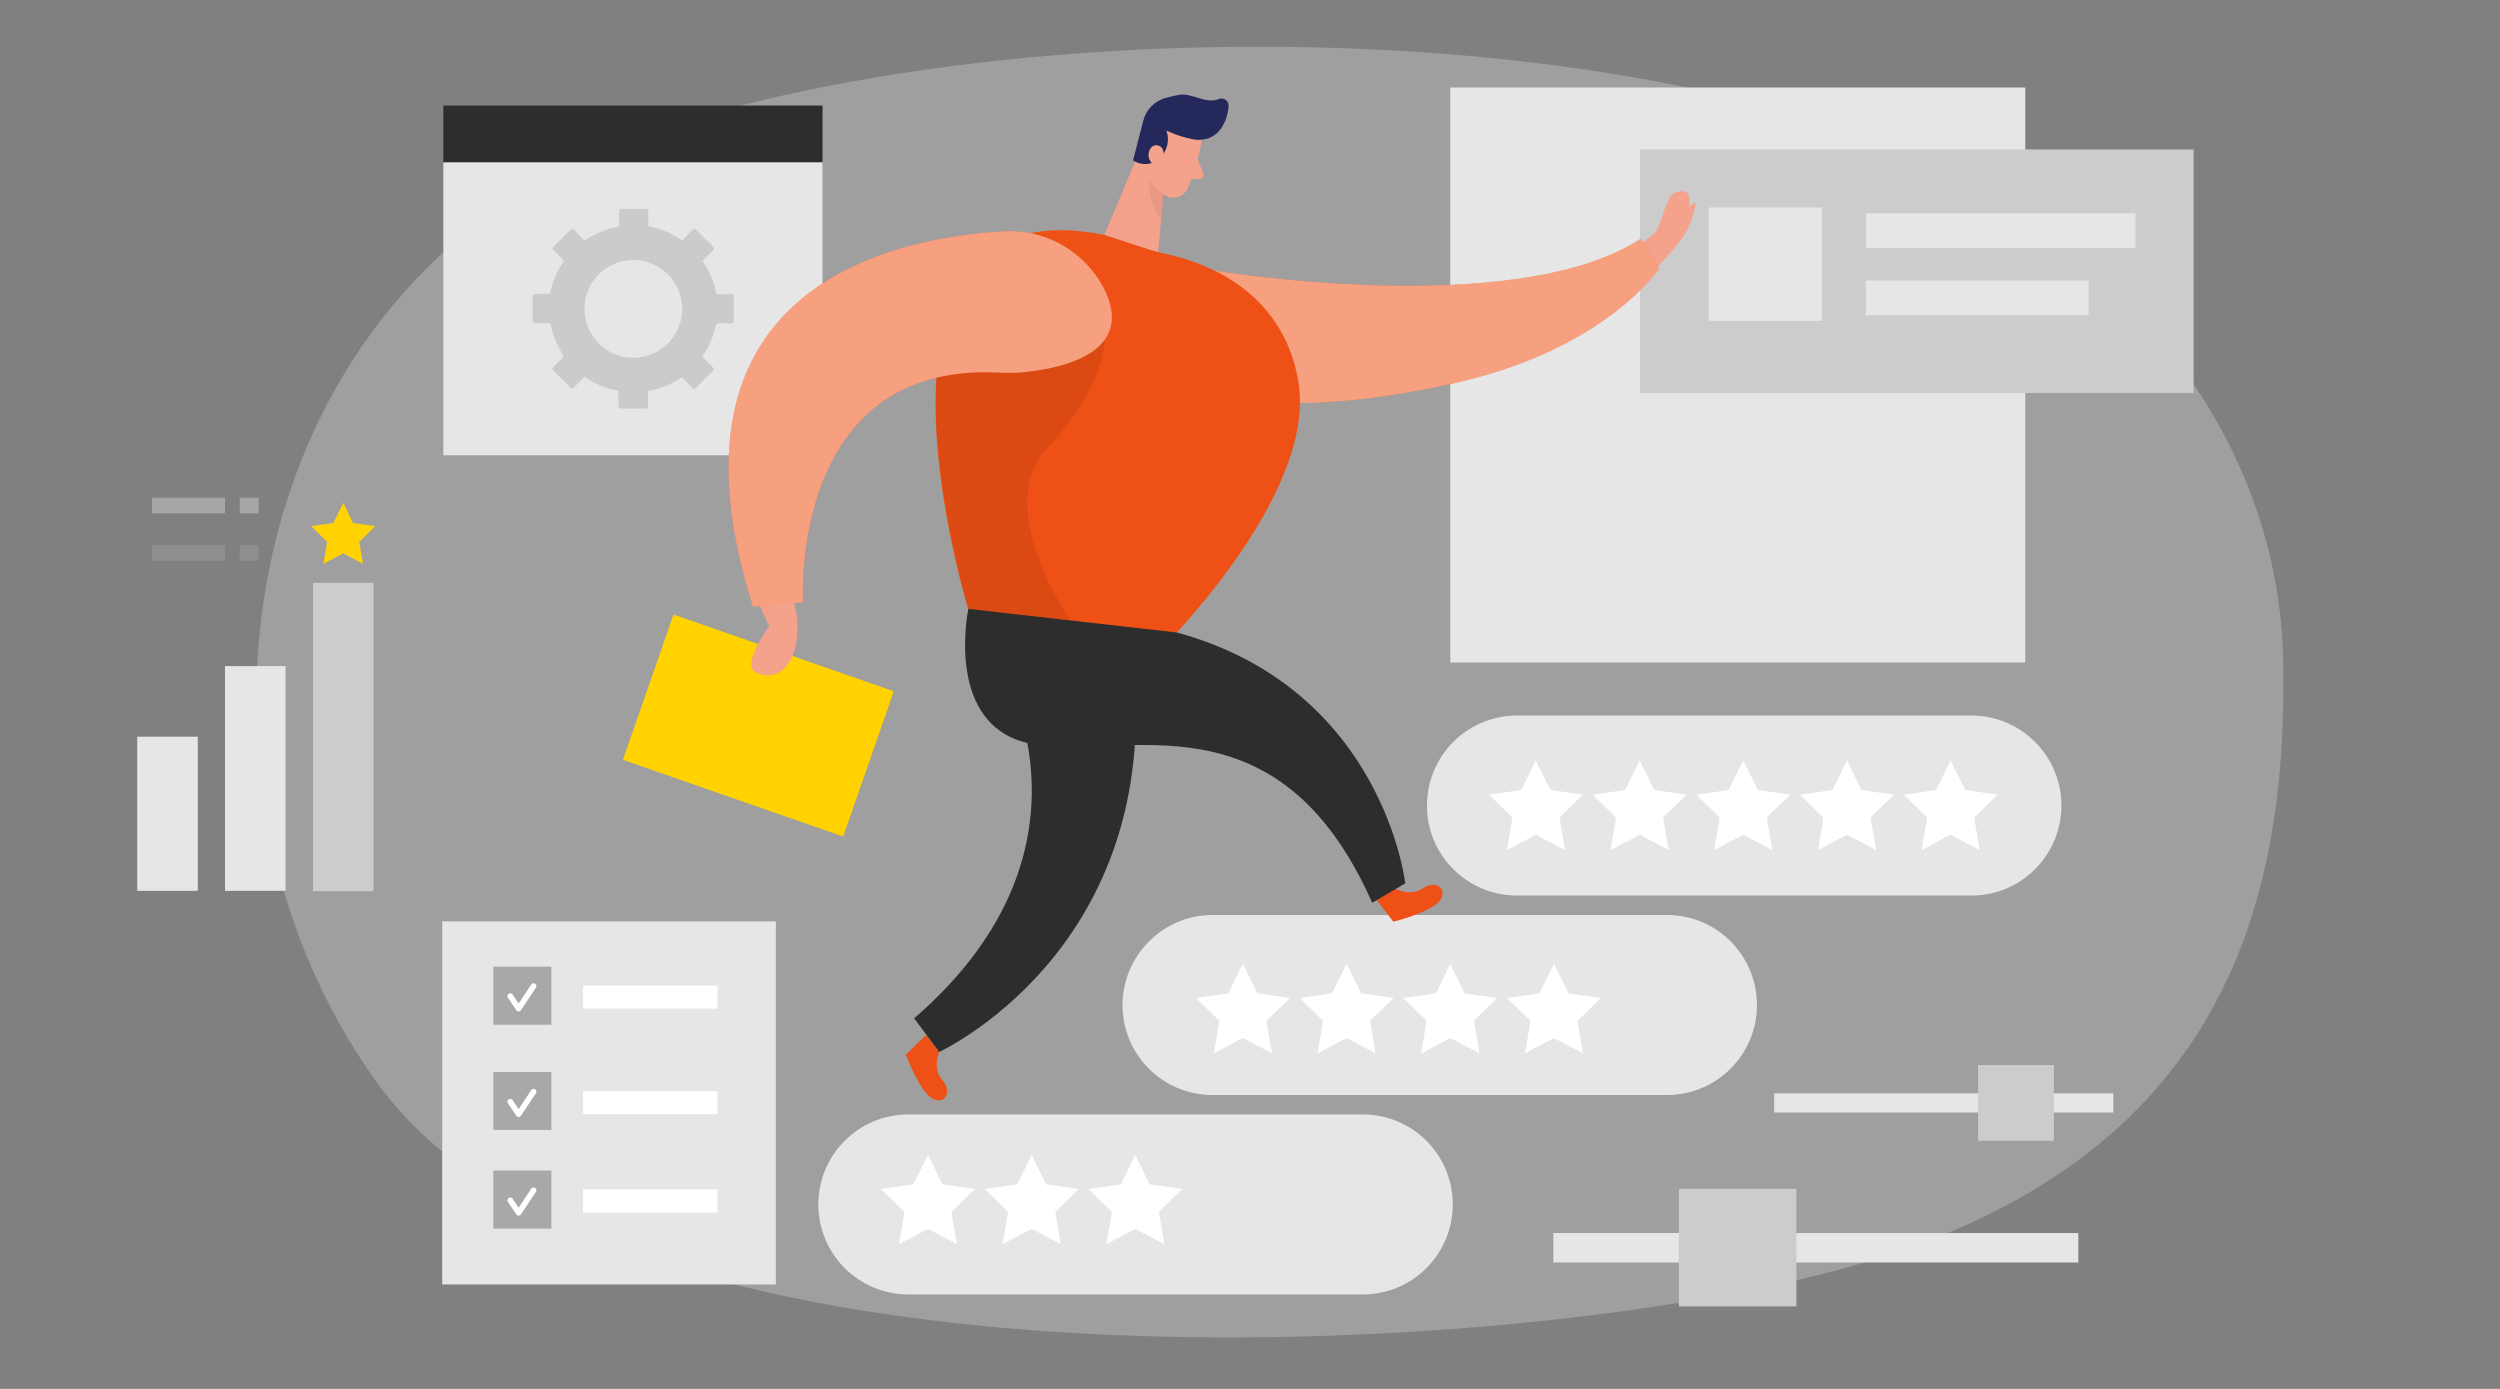 <?xml version="1.0" encoding="utf-8"?>
<!-- Generator: Adobe Illustrator 24.0.2, SVG Export Plug-In . SVG Version: 6.00 Build 0)  -->
<svg version="1.1" id="e7d24159-a105-4c62-98a5-787fb4a09ca9"
	 xmlns="http://www.w3.org/2000/svg" xmlns:xlink="http://www.w3.org/1999/xlink" x="0px" y="0px" viewBox="0 0 900 500"
	 style="enable-background:new 0 0 900 500;" xml:space="preserve">
<rect x="0" y="0" width="900" height="500" fill="#808080" stroke="none"/>
<style type="text/css">
	.st0{opacity:0.3;fill:#E6E6E6;enable-background:new    ;}
	.st1{fill:#E6E6E6;}
	.st2{fill:#2C2E2D;}
	.st3{opacity:0.12;}
	.st4{fill:#CCCCCC;}
	.st5{fill:#A8A8A8;}
	.st6{fill:none;stroke:#FFFFFF;stroke-width:2.03;stroke-linecap:round;stroke-linejoin:round;stroke-miterlimit:4.06;}
	.st7{fill:#FFFFFF;}
	.st8{fill:#F4A28C;}
	.st9{fill:#FFD200;}
	.st10{fill:#EF5015;}
	.st11{opacity:0.46;fill:#FFFFFF;enable-background:new    ;}
	.st12{fill:#24285B;}
	.st13{opacity:0.31;fill:#CE8172;enable-background:new    ;}
	.st14{opacity:8.000000e-02;enable-background:new    ;}
	.st15{opacity:0.5;fill:#CCCCCC;enable-background:new    ;}
	.st16{opacity:0.2;fill:#CCCCCC;enable-background:new    ;}
</style>
<title>personal_info</title>
<path class="st0" d="M670.7,48.4c76.3,25.8,149,96.7,151.2,188.2c2.1,91.5-23.2,184.8-162.2,221.1c-130.7,34-440.9,46.5-523.5-67.3
	C58.2,283.2,83,109,219.3,53.2C314.9,14.2,521.6-2,670.7,48.4z"/>
<rect x="159.6" y="58.4" class="st1" width="136.5" height="105.5"/>
<rect x="159.6" y="38" class="st2" width="136.5" height="20.4"/>
<g class="st3">
	<path d="M222.6,140.7c-4.4-0.8-8.5-2.5-12.2-5.1c-1.2,1.3-2.4,2.5-3.6,3.8c-0.6,0.7-1,0.6-1.6,0c-1.9-2-3.9-4-5.9-5.9
		c-0.6-0.6-0.5-0.9,0-1.4c1.2-1.2,2.4-2.5,3.6-3.7c-1-2-2.1-4-3-6c-0.7-1.7-1.2-3.5-1.6-5.3c-0.2-0.7-0.4-0.8-1-0.8
		c-1.5,0-3,0-4.6,0c-0.7,0-1-0.3-1-1c0-2.8,0-5.6,0-8.5c0-0.7,0.3-1,1-1c1.6,0,3.1,0,4.6,0c0.3,0,0.8-0.3,0.8-0.5
		c0.9-4.1,2.5-8,5-11.4c-1.3-1.3-2.5-2.5-3.8-3.7c-0.6-0.5-0.5-0.9,0-1.4c2-2,4-4,6-6c0.5-0.5,0.9-0.5,1.5,0
		c1.2,1.3,2.3,2.5,3.6,3.8c0.9-0.6,1.7-1.1,2.5-1.5c2.8-1.6,5.9-2.8,9.1-3.4c0.7,0,0.9-0.3,0.9-1.1c0-1.5,0-2.9,0-4.4
		c0-0.7,0.2-1,1-1c2.9,0,5.7,0,8.5,0c0.8,0,1,0.3,1,1.1c0,1.7,0,3.4,0,5.2c4.4,0.8,8.6,2.5,12.2,5.1c1.2-1.3,2.4-2.5,3.6-3.8
		c0.5-0.6,1-0.6,1.5,0c1.9,2,3.9,4,5.9,5.9c0.6,0.6,0.5,1,0,1.5c-1.2,1.2-2.4,2.4-3.7,3.7c0.3,0.5,0.7,1.1,1,1.6
		c1.8,2.9,3.1,6.1,3.8,9.5c0.2,0.8,0.5,1,1.2,0.9c1.4,0,2.8,0,4.2,0c0.8,0,1.1,0.2,1.1,1.1c0,2.8,0,5.5,0,8.3c0,0.8-0.3,1.1-1.1,1.1
		c-1.5,0-3.1,0-4.6,0c-0.3,0.1-0.6,0.3-0.8,0.6c-0.8,4.1-2.5,8-4.9,11.4c1.2,1.2,2.4,2.5,3.7,3.7c0.6,0.6,0.7,1,0,1.6
		c-2,1.9-4,3.9-5.9,5.9c-0.5,0.5-0.9,0.6-1.4,0c-1.2-1.3-2.3-2.5-3.7-3.8c-3.7,2.5-7.8,4.2-12.2,5c0,1.8,0,3.5,0,5.2
		c0,0.8-0.2,1.1-1.1,1.1c-2.8,0-5.6,0-8.5,0c-0.8,0-1.1-0.3-1-1.1C222.6,144.2,222.6,142.5,222.6,140.7z M227.9,93.6
		c-9.7,0.1-17.6,8-17.5,17.7s8,17.6,17.7,17.5c9.7-0.1,17.5-7.9,17.5-17.6C245.6,101.5,237.7,93.6,227.9,93.6
		C227.9,93.6,227.9,93.6,227.9,93.6z"/>
</g>
<rect x="522.1" y="31.5" class="st1" width="207" height="207"/>
<rect x="590.4" y="53.8" class="st4" width="199.3" height="87.7"/>
<path class="st1" d="M327,401.2h163.6c17.9,0,32.4,14.5,32.4,32.4v0c0,17.9-14.5,32.4-32.4,32.4H327c-17.9,0-32.4-14.5-32.4-32.4v0
	C294.6,415.7,309.1,401.2,327,401.2z"/>
<path class="st1" d="M436.5,329.4h163.6c17.9,0,32.4,14.5,32.4,32.4l0,0c0,17.9-14.5,32.4-32.4,32.4H436.5
	c-17.9,0-32.4-14.5-32.4-32.4l0,0C404.2,343.9,418.7,329.4,436.5,329.4z"/>
<path class="st1" d="M546.1,257.6h163.6c17.9,0,32.4,14.5,32.4,32.4l0,0c0,17.9-14.5,32.4-32.4,32.4H546.1
	c-17.9,0-32.4-14.5-32.4-32.4l0,0C513.8,272,528.2,257.6,546.1,257.6z"/>
<rect x="159.2" y="331.7" class="st1" width="120.1" height="130.7"/>
<rect x="177.6" y="348" class="st5" width="20.9" height="20.9"/>
<polyline class="st6" points="183.7,358.6 186.7,363.1 192.1,355 "/>
<rect x="209.9" y="354.8" class="st7" width="48.4" height="8.3"/>
<rect x="177.6" y="385.9" class="st5" width="20.9" height="20.9"/>
<polyline class="st6" points="183.7,396.6 186.7,401.1 192.1,393 "/>
<rect x="209.9" y="392.8" class="st7" width="48.4" height="8.3"/>
<rect x="177.6" y="421.4" class="st5" width="20.9" height="20.9"/>
<polyline class="st6" points="183.7,432.1 186.7,436.6 192.1,428.5 "/>
<rect x="209.9" y="428.2" class="st7" width="48.4" height="8.3"/>
<path class="st8" d="M587.6,89.6c3-1.7,5.8-3.7,8.4-5.9c1.4-1.8,3.8-11.4,5.7-13.4c1.9-2,5.7-1.8,6.2-0.2c0.3,1.5,0.3,3,0.2,4.6
	c0,0,2.1-2.6,2.3-1.4c-0.7,5.1-2.8,9.9-5.9,13.9c-4.6,5.8-12.4,13.7-12.4,13.7L587.6,89.6z"/>
<rect x="245.3" y="219" transform="matrix(0.329 -0.944 0.944 0.329 -63.194 433.042)" class="st9" width="55.4" height="84"/>
<path class="st10" d="M437.3,97.4c0,0,108,18.1,153.3-11.4l6.7,10.6c0,0-18.6,28.4-71.5,40.8c-52.9,12.5-83.5,6.2-83.5,6.2
	L437.3,97.4z"/>
<path class="st11" d="M437.3,97.4c0,0,108,18.1,153.3-11.4l6.7,10.6c0,0-18.6,28.4-71.5,40.8c-52.9,12.5-83.5,6.2-83.5,6.2
	L437.3,97.4z"/>
<path class="st10" d="M338.1,378.7c0,0-2.6,6,1.1,10.1s1.1,9.1-3.5,6.7c-4.6-2.4-9.6-15.8-9.6-15.8l7.3-7.1L338.1,378.7z"/>
<path class="st10" d="M502,319.8c0,0,5.6,3.2,10.2,0c4.5-3.2,9.1,0,6.2,4.3c-2.9,4.3-16.8,7.7-16.8,7.7l-6.2-8L502,319.8z"/>
<path class="st8" d="M432.6,50.4c-0.9,6.1-2.7,12.1-5.2,17.8c-1.5,2.7-4.8,3.8-7.6,2.3c0,0,0,0,0,0c-4.5-2-7.3-6.5-7.3-11.4l-1-10.3
	c0.1-4.3,2.8-8,6.9-9.4C425.5,36.7,433.9,43.7,432.6,50.4z"/>
<polygon class="st8" points="411.7,50.8 397.6,84.6 416.9,91 419.4,63.8 "/>
<path class="st12" d="M429.7,50.2c-3.4-0.7-6.7-1.7-9.8-3.2c1.3,3.5,0.3,7.4-2.4,9.9c-2.6,2.5-6.6,2.9-9.6,0.8l3.6-13.9
	c0.9-4.1,4-7.4,8-8.5c1.7-0.5,3.4-0.9,5.2-1.2c4.4-0.6,9.6,3.4,13.9,1.6c1.4-0.6,3,0,3.5,1.4c0.2,0.4,0.2,0.9,0.2,1.3
	c-0.4,4.4-2.7,10.9-9.1,11.8C432,50.4,430.8,50.4,429.7,50.2z"/>
<path class="st8" d="M418.8,56.9c0,0,0.9-4.2-2.3-4.6c-3.2-0.4-4.6,5.6-0.5,7.2L418.8,56.9z"/>
<path class="st8" d="M431.1,57.2l2,4.9c0.4,0.9,0,2-1,2.3c-0.2,0.1-0.5,0.1-0.8,0.1l-4.4-0.2L431.1,57.2z"/>
<path class="st13" d="M419.1,69.8c-2.3-1.2-4.1-3.1-5.3-5.3c0,0-1.3,6.6,4.3,14.7L419.1,69.8z"/>
<path class="st10" d="M397.7,84.6l13.1,4.3c3.2,1.1,6.4,2,9.7,2.7c10.5,2.3,41.1,11.4,46.9,45.7c7,41.6-51.1,98.1-51.1,98.1
	l-67.7-16C348.6,219.4,300.8,65,397.7,84.6z"/>
<path class="st2" d="M348.6,219.2c0,0-9.1,43,23.3,48.7c32.4,5.7,88.1-19.6,122.1,57.1l11.9-7c0,0-7.9-70-82.2-90.3L348.6,219.2z"/>
<path class="st2" d="M359.2,238c0,0,42.2,66-30.1,128.6l9,12.1c0,0,77.9-35.7,70.3-135.1L359.2,238z"/>
<path class="st14" d="M397.7,122.2c0,0,0.3,17-20.4,38.7s8.2,62.5,8.2,62.5l-36.9-4.1c0,0-14.3-50.5-11.4-83.3
	c2.9-32.8,58.7-13.7,58.7-13.7L397.7,122.2z"/>
<path class="st10" d="M360.8,83.3c-40.7,2.4-126.1,20.8-89.7,135.2l18-1.6c0,0-5.3-86.1,69.8-82.8c2.8,0.2,5.6,0.2,8.4,0
	c12.5-1.1,42.5-6.1,30-30.5C390.2,90.2,375.9,82.2,360.8,83.3z"/>
<path class="st11" d="M360.8,83.3c-40.7,2.4-126.1,20.8-89.7,135.2l18-1.6c0,0-5.3-86.1,69.8-82.8c2.8,0.2,5.6,0.2,8.4,0
	c12.5-1.1,42.5-6.1,30-30.5C390.2,90.2,375.9,82.2,360.8,83.3z"/>
<path class="st8" d="M285.9,217.1c1.6,5.7,1.6,11.8,0,17.5c-2.8,8.2-8.8,10.1-14,7.4c-5.2-2.8,5-16.5,5-16.5l-3.3-7.3L285.9,217.1z"
	/>
<rect x="615.1" y="74.7" class="st1" width="40.8" height="40.8"/>
<rect x="671.7" y="76.8" class="st1" width="97.1" height="12.5"/>
<rect x="671.7" y="101" class="st1" width="80.2" height="12.5"/>
<rect x="559.2" y="443.9" class="st1" width="189" height="10.6"/>
<rect x="604.4" y="428" class="st4" width="42.3" height="42.3"/>
<rect x="638.7" y="393.6" class="st1" width="122.1" height="6.9"/>
<rect x="712.1" y="383.4" class="st4" width="27.3" height="27.3"/>
<polygon class="st7" points="552.9,273.8 558.2,284.4 569.8,286.1 561.4,294.3 563.4,306 552.9,300.5 542.5,306 544.5,294.3 
	536,286.1 547.7,284.4 "/>
<polygon class="st7" points="590.3,273.8 595.5,284.4 607.2,286.1 598.7,294.3 600.7,306 590.3,300.5 579.8,306 581.8,294.3 
	573.3,286.1 585,284.4 "/>
<polygon class="st7" points="627.6,273.8 632.8,284.4 644.5,286.1 636,294.3 638,306 627.6,300.5 617.1,306 619.1,294.3 
	610.7,286.1 622.3,284.4 "/>
<polygon class="st7" points="664.9,273.8 670.1,284.4 681.8,286.1 673.4,294.3 675.4,306 664.9,300.5 654.5,306 656.4,294.3 
	648,286.1 659.7,284.4 "/>
<polygon class="st7" points="702.2,273.8 707.5,284.4 719.1,286.1 710.7,294.3 712.7,306 702.2,300.5 691.8,306 693.8,294.3 
	685.3,286.1 697,284.4 "/>
<polygon class="st7" points="447.4,347 452.7,357.6 464.4,359.3 455.9,367.5 457.9,379.2 447.4,373.7 437,379.2 439,367.5 
	430.5,359.3 442.2,357.6 "/>
<polygon class="st7" points="484.8,347 490,357.6 501.7,359.3 493.2,367.5 495.2,379.2 484.8,373.7 474.3,379.2 476.3,367.5 
	467.9,359.3 479.5,357.6 "/>
<polygon class="st7" points="522.1,347 527.3,357.6 539,359.3 530.6,367.5 532.6,379.2 522.1,373.7 511.6,379.2 513.6,367.5 
	505.2,359.3 516.9,357.6 "/>
<polygon class="st7" points="559.4,347 564.7,357.6 576.3,359.3 567.9,367.5 569.9,379.2 559.4,373.7 549,379.2 551,367.5 
	542.5,359.3 554.2,357.6 "/>
<polygon class="st7" points="334.1,415.8 339.3,426.4 351,428 342.5,436.3 344.5,447.9 334.1,442.4 323.6,447.9 325.6,436.3 
	317.1,428 328.8,426.4 "/>
<polygon class="st7" points="371.4,415.8 376.6,426.4 388.3,428 379.9,436.3 381.9,447.9 371.4,442.4 360.9,447.9 362.9,436.3 
	354.5,428 366.2,426.4 "/>
<polygon class="st7" points="408.7,415.8 413.9,426.4 425.6,428 417.2,436.3 419.2,447.9 408.7,442.4 398.3,447.9 400.3,436.3 
	391.8,428 403.5,426.4 "/>
<rect x="49.4" y="265.2" class="st1" width="21.8" height="55.5"/>
<rect x="81" y="239.8" class="st1" width="21.8" height="80.9"/>
<rect x="112.7" y="209.8" class="st4" width="21.8" height="111"/>
<polygon class="st9" points="123.6,181 127.1,188.3 135.1,189.4 129.3,195.1 130.7,203 123.6,199.2 116.4,203 117.8,195.1 
	112,189.4 120,188.3 "/>
<rect x="54.7" y="179.2" class="st15" width="26.3" height="5.6"/>
<rect x="54.7" y="196.3" class="st16" width="26.3" height="5.6"/>
<rect x="86.3" y="179.2" class="st15" width="6.8" height="5.6"/>
<rect x="86.3" y="196.3" class="st16" width="6.8" height="5.6"/>
</svg>
